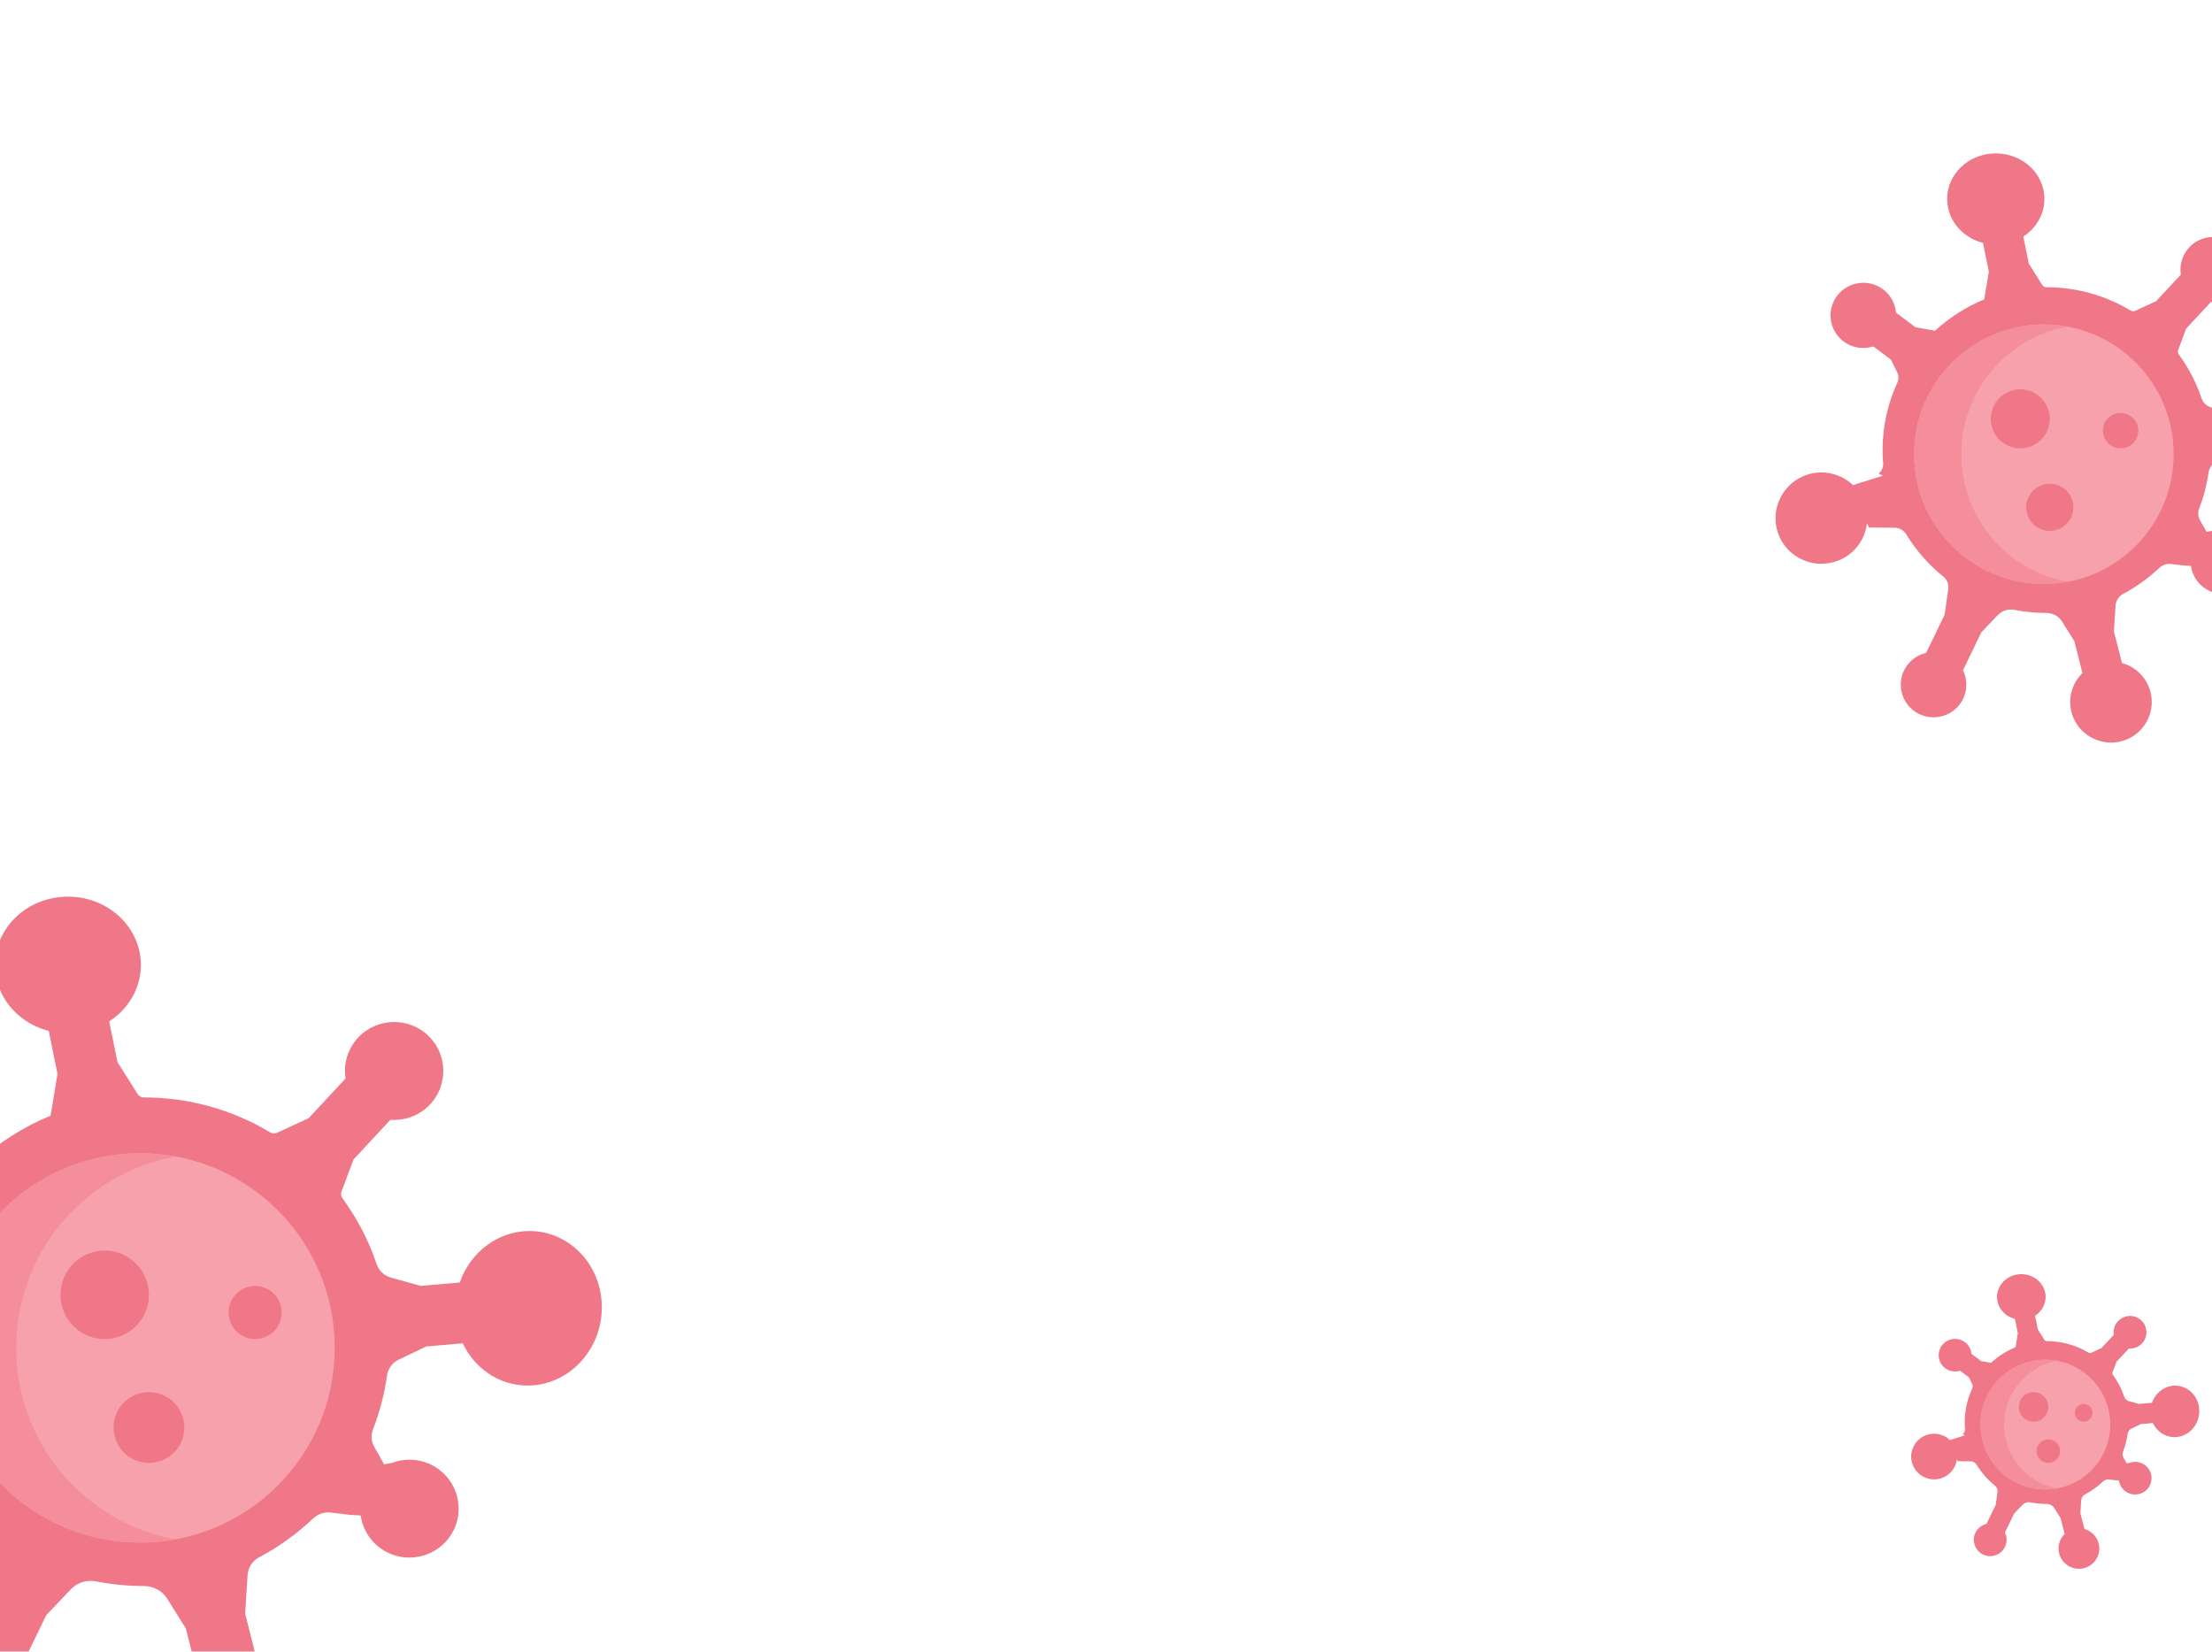 <svg width="375" height="280" viewBox="0 0 375 280" fill="none" 
    xmlns="http://www.w3.org/2000/svg">
    <g clip-path="url(#clip0)">
        <g opacity="0.8">
            <g clip-path="url(#clip1)">
                <path d="M90.613 234.824C85.378 235.346 80.642 232.368 78.454 227.717L72.248 228.261L67.563 230.509C66.491 231.022 65.77 232.041 65.606 233.211C65.163 236.365 64.36 239.403 63.244 242.289C62.865 243.267 62.931 244.359 63.446 245.27L65.116 248.239L66.423 248.003C68.87 247.072 71.719 247.296 74.062 248.859C78.032 251.509 78.984 256.965 76.031 260.805C73.489 264.113 68.763 265.022 65.165 262.896C62.873 261.544 61.488 259.299 61.15 256.899L59.34 256.802L56.102 256.409C54.989 256.274 53.883 256.654 53.074 257.425C50.342 260.013 47.256 262.236 43.902 264.016C42.773 264.613 42.049 265.761 41.97 267.028L41.559 273.55L43.595 281.585C47.06 282.547 49.925 285.28 50.867 288.997C52.289 294.616 48.78 300.318 43.058 301.585C37.895 302.73 32.599 299.736 30.959 294.733C29.681 290.827 30.854 286.789 33.554 284.151L31.509 276.069L28.35 271.019C27.503 269.664 26.005 268.862 24.398 268.865C24.389 268.865 24.383 268.865 24.373 268.865C21.607 268.865 18.901 268.591 16.283 268.079C14.724 267.77 13.115 268.261 12.021 269.409L7.848 273.789L3.175 283.431C4.269 285.642 4.367 288.311 3.21 290.704C1.13 294.994 -4.175 296.698 -8.415 294.327C-12.044 292.293 -13.616 287.802 -12.035 283.965C-10.957 281.349 -8.721 279.601 -6.192 279.016L-1.491 269.311L-0.568 262.799C-0.4 261.598 -0.862 260.387 -1.81 259.626C-5.55 256.607 -8.756 252.962 -11.263 248.849C-11.886 247.827 -13.005 247.208 -14.207 247.198L-20.745 247.135L-21.236 246.041C-21.738 250.469 -24.786 254.403 -29.332 255.824C-35.44 257.736 -41.947 254.396 -43.929 248.359C-45.911 242.324 -42.563 235.723 -36.503 233.73C-32.26 232.333 -27.802 233.494 -24.786 236.346L-17.189 233.969L-18.307 233.368C-17.482 232.786 -17.043 231.811 -17.125 230.811C-17.216 229.701 -17.264 228.582 -17.264 227.45C-17.264 221.299 -15.904 215.459 -13.476 210.208C-13.122 209.437 -13.132 208.55 -13.505 207.789L-15.149 204.447L-19.61 201.098C-22.107 201.893 -24.937 201.513 -27.188 199.824C-31.007 196.956 -31.652 191.456 -28.49 187.786C-25.768 184.626 -20.998 183.978 -17.523 186.299C-15.31 187.777 -14.052 190.091 -13.849 192.506L-8.905 196.217L-3.922 197.101C-0.296 193.752 3.931 191.038 8.575 189.135L9.745 182.066L8.269 174.764C3.899 173.645 0.352 170.315 -0.603 165.874C-1.95 159.601 2.385 153.491 9.081 152.23C15.774 150.969 22.293 155.028 23.64 161.302C24.648 165.997 22.476 170.598 18.512 173.145L19.906 180.031L23.33 185.465C23.554 185.821 23.946 186.035 24.367 186.035C32.214 186.035 39.555 188.204 45.824 191.972C46.169 192.176 46.592 192.204 46.956 192.035L52.318 189.563L58.578 182.827C58.201 180.412 58.894 177.852 60.693 175.918C63.943 172.425 69.507 172.337 72.865 175.83C75.808 178.896 75.922 183.786 73.127 186.987C71.319 189.06 68.723 190.016 66.187 189.827L59.928 196.563L57.895 202.003C57.752 202.381 57.816 202.802 58.053 203.129C60.522 206.5 62.492 210.255 63.851 214.286C64.227 215.393 65.112 216.255 66.244 216.572L71.334 217.991L77.948 217.409C79.57 212.758 83.62 209.239 88.593 208.742C95.431 208.06 101.429 213.346 101.985 220.547C102.545 227.748 97.452 234.142 90.613 234.824Z" fill="#EB5569"/>
                <circle cx="23.75" cy="228.5" r="33" fill="#F58A97"/>
                <path fill-rule="evenodd" clip-rule="evenodd" d="M29.75 196.044C14.389 198.866 2.75 212.324 2.75 228.5C2.75 244.676 14.389 258.134 29.75 260.956C27.804 261.313 25.799 261.5 23.75 261.5C5.525 261.5 -9.25 246.725 -9.25 228.5C-9.25 210.275 5.525 195.5 23.75 195.5C25.799 195.5 27.804 195.687 29.75 196.044Z" fill="#F07281"/>
                <circle cx="17.75" cy="219.5" r="7.5" fill="#EB5569"/>
                <circle cx="25.25" cy="242" r="6" fill="#EB5569"/>
                <circle cx="43.25" cy="222.5" r="4.5" fill="#EB5569"/>
            </g>
        </g>
        <g opacity="0.8" filter="url(#filter0_f)">
            <g clip-path="url(#clip2)">
                <path d="M391.076 81.216C387.585 81.564 384.428 79.579 382.969 76.478L378.832 76.841L375.708 78.34C374.994 78.681 374.513 79.361 374.404 80.141C374.109 82.243 373.573 84.268 372.829 86.193C372.576 86.845 372.621 87.572 372.964 88.18L374.077 90.159L374.949 90.002C376.58 89.382 378.479 89.53 380.041 90.572C382.688 92.34 383.323 95.977 381.354 98.537C379.66 100.742 376.509 101.348 374.11 99.931C372.582 99.029 371.659 97.532 371.433 95.933L370.226 95.868L368.068 95.606C367.326 95.516 366.589 95.769 366.049 96.283C364.228 98.008 362.171 99.491 359.935 100.677C359.182 101.076 358.7 101.841 358.647 102.686L358.373 107.034L359.73 112.39C362.04 113.031 363.95 114.853 364.578 117.331C365.526 121.078 363.187 124.878 359.372 125.723C355.93 126.486 352.4 124.491 351.306 121.155C350.454 118.551 351.236 115.86 353.036 114.101L351.673 108.713L349.567 105.346C349.002 104.442 348.003 103.908 346.932 103.91C346.926 103.91 346.922 103.91 346.916 103.91C345.071 103.91 343.267 103.727 341.522 103.386C340.483 103.18 339.41 103.507 338.681 104.273L335.899 107.193L332.784 113.621C333.513 115.094 333.578 116.874 332.807 118.47C331.42 121.329 327.883 122.465 325.057 120.885C322.637 119.528 321.59 116.535 322.644 113.977C323.362 112.233 324.852 111.067 326.539 110.677L329.673 104.208L330.288 99.866C330.4 99.065 330.092 98.258 329.46 97.751C326.966 95.738 324.829 93.308 323.158 90.566C322.743 89.885 321.996 89.472 321.196 89.465L316.837 89.424L316.51 88.694C316.174 91.646 314.143 94.268 311.112 95.216C307.04 96.491 302.702 94.264 301.381 90.239C300.059 86.216 302.291 81.816 306.332 80.486C309.16 79.556 312.132 80.329 314.143 82.231L319.207 80.646L318.462 80.245C319.012 79.858 319.305 79.208 319.25 78.541C319.189 77.801 319.157 77.055 319.157 76.3C319.157 72.199 320.064 68.306 321.682 64.805C321.918 64.291 321.912 63.7 321.663 63.193L320.567 60.964L317.594 58.732C315.928 59.262 314.042 59.008 312.541 57.883C309.995 55.971 309.565 52.304 311.673 49.858C313.488 47.751 316.668 47.319 318.985 48.866C320.46 49.851 321.299 51.394 321.434 53.004L324.73 55.478L328.052 56.067C330.469 53.834 333.287 52.025 336.383 50.757L337.163 46.044L336.179 41.176C333.266 40.43 330.901 38.21 330.265 35.249C329.367 31.067 332.257 26.994 336.721 26.153C341.183 25.312 345.529 28.019 346.427 32.201C347.099 35.331 345.651 38.398 343.008 40.096L343.937 44.688L346.22 48.31C346.37 48.547 346.631 48.69 346.911 48.69C352.143 48.69 357.037 50.136 361.216 52.648C361.446 52.784 361.728 52.803 361.971 52.69L365.545 51.042L369.718 46.551C369.468 44.941 369.929 43.235 371.128 41.946C373.295 39.616 377.005 39.558 379.243 41.887C381.205 43.931 381.281 47.191 379.418 49.325C378.212 50.706 376.482 51.344 374.792 51.218L370.618 55.709L369.263 59.336C369.168 59.587 369.21 59.868 369.369 60.086C371.015 62.333 372.328 64.837 373.234 67.524C373.485 68.262 374.075 68.837 374.83 69.048L378.223 69.994L382.632 69.606C383.713 66.505 386.413 64.159 389.729 63.828C394.288 63.373 398.286 66.897 398.657 71.698C399.03 76.499 395.634 80.761 391.076 81.216Z" fill="#EB5569"/>
                <circle cx="346.5" cy="77" r="22" fill="#F58A97"/>
                <path fill-rule="evenodd" clip-rule="evenodd" d="M350.5 55.363C340.26 57.244 332.5 66.216 332.5 77C332.5 87.784 340.26 96.756 350.5 98.637C349.203 98.876 347.866 99 346.5 99C334.35 99 324.5 89.15 324.5 77C324.5 64.85 334.35 55 346.5 55C347.866 55 349.203 55.124 350.5 55.363Z" fill="#F07281"/>
                <circle cx="342.5" cy="71" r="5" fill="#EB5569"/>
                <circle cx="347.5" cy="86" r="4" fill="#EB5569"/>
                <circle cx="359.5" cy="73" r="3" fill="#EB5569"/>
            </g>
        </g>
        <g opacity="0.8" filter="url(#filter1_f)">
            <g clip-path="url(#clip3)">
                <path d="M369.038 243.608C367.293 243.782 365.714 242.789 364.985 241.239L362.916 241.42L361.354 242.17C360.997 242.341 360.757 242.68 360.702 243.07C360.554 244.122 360.287 245.134 359.915 246.096C359.788 246.422 359.81 246.786 359.982 247.09L360.539 248.08L360.974 248.001C361.79 247.691 362.74 247.765 363.521 248.286C364.844 249.17 365.161 250.988 364.177 252.268C363.33 253.371 361.754 253.674 360.555 252.965C359.791 252.515 359.329 251.766 359.217 250.966L358.613 250.934L357.534 250.803C357.163 250.758 356.794 250.885 356.524 251.142C355.614 252.004 354.585 252.745 353.467 253.339C353.091 253.538 352.85 253.92 352.823 254.343L352.686 256.517L353.365 259.195C354.52 259.516 355.475 260.427 355.789 261.666C356.263 263.539 355.093 265.439 353.186 265.862C351.465 266.243 349.7 265.245 349.153 263.578C348.727 262.276 349.118 260.93 350.018 260.05L349.336 257.356L348.283 255.673C348.001 255.221 347.502 254.954 346.966 254.955C346.963 254.955 346.961 254.955 346.958 254.955C346.036 254.955 345.134 254.864 344.261 254.693C343.741 254.59 343.205 254.754 342.84 255.136L341.449 256.596L339.892 259.81C340.256 260.547 340.289 261.437 339.903 262.235C339.21 263.665 337.442 264.233 336.028 263.442C334.819 262.764 334.295 261.267 334.822 259.988C335.181 259.116 335.926 258.534 336.769 258.339L338.336 255.104L338.644 252.933C338.7 252.533 338.546 252.129 338.23 251.875C336.983 250.869 335.915 249.654 335.079 248.283C334.871 247.942 334.498 247.736 334.098 247.733L331.918 247.712L331.755 247.347C331.587 248.823 330.571 250.134 329.056 250.608C327.02 251.245 324.851 250.132 324.19 248.12C323.53 246.108 324.646 243.908 326.666 243.243C328.08 242.778 329.566 243.165 330.571 244.115L333.104 243.323L332.731 243.123C333.006 242.929 333.152 242.604 333.125 242.27C333.095 241.9 333.079 241.527 333.079 241.15C333.079 239.1 333.532 237.153 334.341 235.403C334.459 235.146 334.456 234.85 334.332 234.596L333.784 233.482L332.297 232.366C331.464 232.631 330.521 232.504 329.771 231.941C328.498 230.985 328.283 229.152 329.337 227.929C330.244 226.875 331.834 226.659 332.992 227.433C333.73 227.926 334.149 228.697 334.217 229.502L335.865 230.739L337.526 231.034C338.735 229.917 340.144 229.013 341.692 228.378L342.082 226.022L341.59 223.588C340.133 223.215 338.951 222.105 338.632 220.625C338.184 218.534 339.628 216.497 341.86 216.077C344.091 215.656 346.264 217.009 346.713 219.101C347.049 220.666 346.325 222.199 345.004 223.048L345.469 225.344L346.61 227.155C346.685 227.274 346.815 227.345 346.956 227.345C349.571 227.345 352.018 228.068 354.108 229.324C354.223 229.392 354.364 229.401 354.485 229.345L356.273 228.521L358.359 226.276C358.234 225.471 358.465 224.617 359.064 223.973C360.148 222.808 362.002 222.779 363.122 223.943C364.103 224.965 364.141 226.595 363.209 227.662C362.606 228.353 361.741 228.672 360.896 228.609L358.809 230.854L358.132 232.668C358.084 232.794 358.105 232.934 358.184 233.043C359.007 234.167 359.664 235.418 360.117 236.762C360.242 237.131 360.537 237.418 360.915 237.524L362.611 237.997L364.816 237.803C365.357 236.253 366.707 235.08 368.364 234.914C370.644 234.687 372.643 236.449 372.828 238.849C373.015 241.249 371.317 243.381 369.038 243.608Z" fill="#EB5569"/>
                <circle cx="346.75" cy="241.5" r="11" fill="#F58A97"/>
                <path fill-rule="evenodd" clip-rule="evenodd" d="M348.75 230.681C343.63 231.622 339.75 236.108 339.75 241.5C339.75 246.892 343.63 251.378 348.75 252.319C348.101 252.438 347.433 252.5 346.75 252.5C340.675 252.5 335.75 247.575 335.75 241.5C335.75 235.425 340.675 230.5 346.75 230.5C347.433 230.5 348.101 230.562 348.75 230.681Z" fill="#F07281"/>
                <circle cx="344.75" cy="238.5" r="2.5" fill="#EB5569"/>
                <circle cx="347.25" cy="246" r="2" fill="#EB5569"/>
                <circle cx="353.25" cy="239.5" r="1.5" fill="#EB5569"/>
            </g>
        </g>
    </g>
    <defs>
        <filter id="filter0_f" x="299" y="24" width="104" height="104" filterUnits="userSpaceOnUse" color-interpolation-filters="sRGB">
            <feFlood flood-opacity="0" result="BackgroundImageFix"/>
            <feBlend mode="normal" in="SourceGraphic" in2="BackgroundImageFix" result="shape"/>
            <feGaussianBlur stdDeviation="1" result="effect1_foregroundBlur"/>
        </filter>
        <filter id="filter1_f" x="320" y="212" width="58" height="58" filterUnits="userSpaceOnUse" color-interpolation-filters="sRGB">
            <feFlood flood-opacity="0" result="BackgroundImageFix"/>
            <feBlend mode="normal" in="SourceGraphic" in2="BackgroundImageFix" result="shape"/>
            <feGaussianBlur stdDeviation="2" result="effect1_foregroundBlur"/>
        </filter>
        <clipPath id="clip0">
            <rect width="375" height="280" fill="white"/>
        </clipPath>
        <clipPath id="clip1">
            <rect x="-44.5" y="152" width="150" height="150" fill="white"/>
        </clipPath>
        <clipPath id="clip2">
            <rect x="301" y="26" width="100" height="100" fill="white"/>
        </clipPath>
        <clipPath id="clip3">
            <rect x="324" y="216" width="50" height="50" fill="white"/>
        </clipPath>
    </defs>
</svg>
